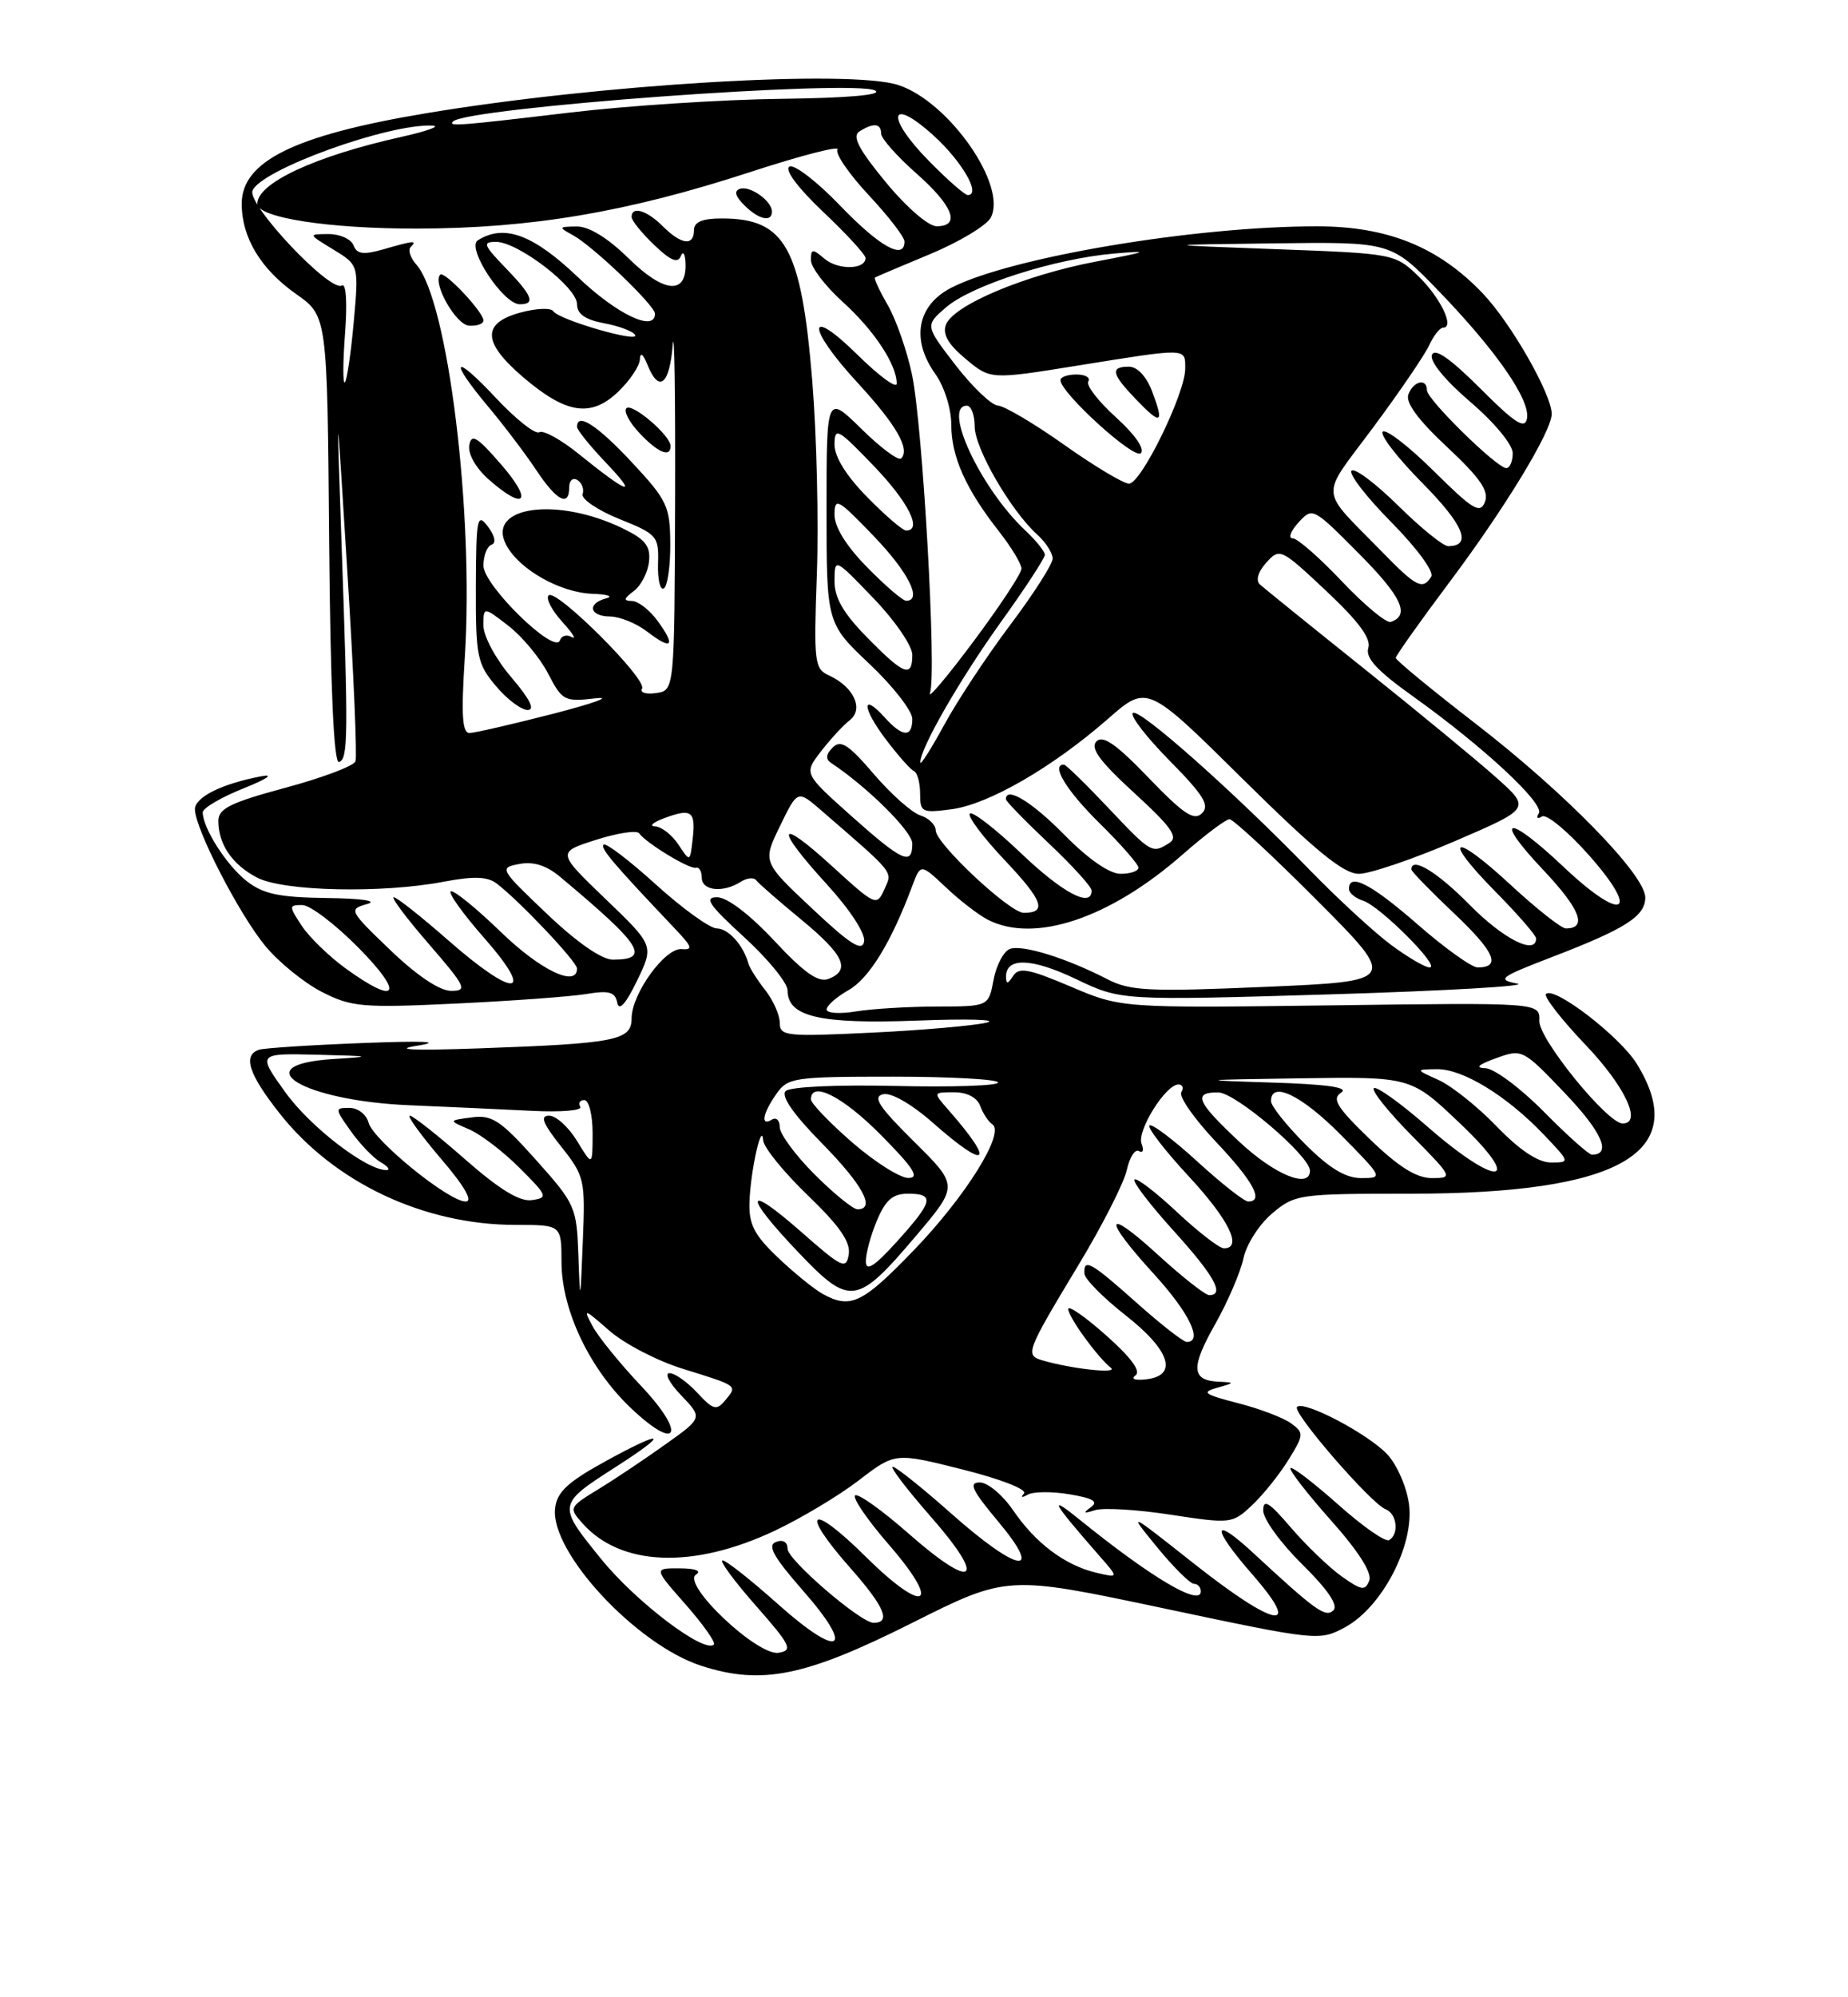 <?xml version="1.0" encoding="UTF-8" standalone="no"?>
<!DOCTYPE svg PUBLIC "-//W3C//DTD SVG 1.1//EN" "http://www.w3.org/Graphics/SVG/1.1/DTD/svg11.dtd" >
<svg xmlns="http://www.w3.org/2000/svg" xmlns:xlink="http://www.w3.org/1999/xlink" version="1.1" viewBox="0 0 237 256">
 <g >
 <path fill="currentColor"
d=" M 116.92 208.04 C 129.16 201.90 129.16 201.90 149.17 206.13 C 168.92 210.31 169.21 210.34 172.48 208.58 C 177.25 206.01 181.40 198.03 180.70 192.80 C 180.41 190.60 179.15 187.73 177.92 186.41 C 175.43 183.77 167.22 179.45 166.34 180.33 C 165.67 181.00 175.83 192.72 177.69 193.44 C 179.15 194.00 179.46 196.60 178.16 197.40 C 177.69 197.69 174.75 195.64 171.61 192.84 C 168.47 190.05 165.72 187.94 165.50 188.17 C 165.28 188.39 167.59 191.38 170.64 194.81 C 174.22 198.82 175.99 201.60 175.60 202.59 C 175.09 203.93 174.61 203.86 172.05 202.04 C 170.43 200.88 167.50 198.07 165.55 195.79 C 162.76 192.53 162.00 192.06 162.00 193.61 C 162.00 194.69 164.25 197.79 166.99 200.49 C 170.26 203.71 171.65 205.75 171.01 206.39 C 170.02 207.38 168.76 206.49 160.77 199.09 C 155.39 194.10 155.29 195.72 160.61 201.80 C 167.22 209.36 163.53 208.65 153.03 200.34 C 144.61 193.69 144.61 193.69 148.42 198.34 C 150.52 200.90 152.64 203.00 153.12 203.00 C 153.60 203.00 154.00 203.44 154.00 203.97 C 154.00 205.97 147.63 202.20 138.50 194.81 C 134.34 191.44 134.87 192.42 140.97 199.39 C 143.50 202.27 143.50 202.27 140.56 201.57 C 136.55 200.61 132.79 197.78 129.91 193.55 C 128.58 191.61 126.67 190.01 125.66 190.01 C 124.18 190.00 124.65 191.00 128.00 195.00 C 133.99 202.16 130.56 201.59 122.00 194.00 C 118.28 190.70 114.90 188.00 114.49 188.00 C 114.09 188.00 116.30 190.89 119.40 194.43 C 126.64 202.68 124.97 203.98 116.59 196.62 C 113.11 193.56 109.99 191.34 109.66 191.68 C 109.32 192.01 111.30 194.89 114.06 198.06 C 120.88 205.94 118.61 207.03 111.02 199.52 C 103.89 192.46 102.45 193.50 109.04 200.96 C 113.44 205.94 114.32 208.00 112.03 208.00 C 110.38 208.00 101.00 199.93 101.00 198.51 C 101.00 197.64 100.41 197.29 99.51 197.64 C 98.37 198.07 99.20 199.56 102.96 203.85 C 109.77 211.60 107.77 212.74 99.81 205.64 C 96.34 202.54 93.13 200.01 92.67 200.00 C 92.21 200.00 94.11 202.59 96.89 205.75 C 101.42 210.90 101.73 211.53 99.85 211.84 C 97.13 212.27 87.37 203.02 89.26 201.82 C 90.01 201.34 89.17 201.02 87.17 201.02 C 83.83 201.00 83.83 201.00 87.93 205.65 C 90.18 208.21 91.81 210.52 91.56 210.78 C 90.34 211.99 81.52 205.30 77.06 199.78 C 71.44 192.84 71.44 192.85 79.08 187.95 C 85.95 183.54 85.22 183.15 77.75 187.24 C 72.82 189.94 71.43 191.22 71.19 193.31 C 70.52 198.90 81.62 210.84 89.97 213.52 C 97.71 216.01 103.28 214.88 116.92 208.04 Z  M 99.31 196.22 C 102.71 194.62 107.59 191.70 110.14 189.74 C 114.79 186.17 114.79 186.17 123.46 188.35 C 128.39 189.59 131.78 190.92 131.32 191.43 C 130.85 191.94 131.05 192.00 131.79 191.58 C 132.49 191.17 134.92 191.15 137.17 191.53 C 140.22 192.04 140.91 192.47 139.88 193.20 C 138.84 193.94 138.97 194.03 140.40 193.57 C 141.45 193.22 145.84 193.48 150.16 194.15 C 157.85 195.32 158.05 195.30 160.56 192.94 C 161.97 191.62 164.07 189.00 165.23 187.13 C 167.23 183.89 167.25 183.65 165.57 182.43 C 164.60 181.72 161.53 180.55 158.75 179.84 C 154.40 178.72 154.03 178.45 156.10 177.87 C 158.38 177.23 158.39 177.19 156.31 177.10 C 152.79 176.94 152.68 175.31 155.83 169.74 C 157.46 166.86 159.09 163.05 159.47 161.28 C 159.84 159.50 161.50 156.92 163.15 155.53 C 166.06 153.07 166.59 153.00 180.87 153.00 C 207.76 153.00 216.94 147.74 209.91 136.35 C 207.75 132.85 199.31 126.36 198.27 127.40 C 197.95 127.72 200.23 130.66 203.34 133.92 C 208.38 139.20 210.65 144.00 208.10 144.00 C 206.14 144.00 197.32 133.15 197.41 130.84 C 197.50 128.50 197.50 128.50 170.64 128.86 C 143.79 129.21 143.79 129.21 137.30 126.45 C 131.91 124.16 130.66 123.93 129.92 125.10 C 129.26 126.14 129.03 126.17 129.02 125.22 C 128.98 122.67 132.29 122.77 137.97 125.48 C 143.76 128.25 143.76 128.25 170.63 127.45 C 185.41 127.00 196.19 126.38 194.58 126.07 C 191.92 125.55 192.31 125.25 199.08 122.65 C 208.50 119.03 211.00 117.43 211.00 115.03 C 211.00 112.14 200.76 101.65 189.25 92.76 C 183.61 88.41 179.00 84.61 179.00 84.33 C 179.00 84.05 182.09 79.69 185.86 74.66 C 192.99 65.16 199.00 55.27 199.00 53.06 C 199.00 50.54 193.79 41.42 190.18 37.63 C 184.51 31.67 177.99 29.02 168.97 29.01 C 153.31 28.99 129.65 32.96 122.00 36.88 C 117.62 39.13 116.80 43.51 119.94 47.91 C 121.11 49.56 122.00 52.37 122.00 54.45 C 122.00 58.53 123.88 62.73 128.14 68.14 C 129.71 70.15 131.00 72.28 131.00 72.89 C 131.00 73.49 128.22 77.70 124.83 82.24 C 121.44 86.78 118.94 89.74 119.27 88.82 C 120.14 86.42 118.34 54.55 116.96 48.00 C 116.32 44.98 114.93 40.98 113.86 39.12 C 112.79 37.27 112.05 35.67 112.21 35.57 C 112.37 35.47 115.55 34.12 119.28 32.57 C 123.01 31.02 126.51 28.91 127.06 27.90 C 129.23 23.83 121.73 13.06 115.24 10.91 C 109.04 8.87 76.87 10.79 54.50 14.54 C 37.76 17.34 31.00 20.68 31.00 26.12 C 31.00 30.45 33.44 34.50 37.98 37.69 C 41.97 40.50 41.97 40.50 42.21 69.26 C 42.38 88.26 42.81 97.90 43.48 97.67 C 44.65 97.27 44.68 94.48 43.78 69.00 C 43.13 50.50 43.13 50.50 44.56 73.50 C 45.35 86.15 45.81 96.99 45.59 97.58 C 45.37 98.18 41.32 99.70 36.60 100.97 C 29.58 102.86 28.00 103.64 28.00 105.21 C 28.00 108.22 29.80 110.84 32.98 112.49 C 36.38 114.25 48.96 114.53 56.92 113.01 C 60.79 112.28 62.52 112.34 63.72 113.26 C 66.72 115.57 74.00 123.27 74.00 124.14 C 74.00 126.61 69.30 124.36 64.27 119.49 C 61.14 116.46 58.24 114.09 57.82 114.24 C 57.41 114.38 59.34 117.09 62.12 120.25 C 68.79 127.85 66.00 128.00 57.46 120.50 C 54.01 117.48 50.88 115.00 50.50 115.00 C 50.11 115.00 52.14 117.70 55.00 121.00 C 59.75 126.49 60.00 127.00 57.85 127.00 C 56.38 127.00 53.46 125.04 50.06 121.78 C 44.77 116.71 44.69 116.54 47.06 115.88 C 48.53 115.47 46.47 115.16 41.88 115.10 C 35.78 115.02 33.74 114.59 31.61 112.91 C 29.04 110.89 26.00 106.12 26.00 104.12 C 26.00 103.58 28.36 102.19 31.25 101.04 C 34.27 99.83 35.22 99.17 33.50 99.50 C 28.44 100.46 25.00 102.17 25.00 103.73 C 25.00 106.20 30.70 117.25 34.05 121.28 C 35.78 123.36 39.04 126.00 41.30 127.15 C 45.07 129.07 46.48 129.20 58.45 128.63 C 65.63 128.29 73.15 127.74 75.16 127.41 C 78.11 126.92 78.88 127.13 79.16 128.52 C 79.38 129.65 80.24 128.71 81.69 125.72 C 83.88 121.20 83.88 121.20 77.65 115.22 C 71.43 109.24 71.43 109.24 76.42 107.65 C 79.17 106.77 81.66 106.39 81.96 106.80 C 82.88 108.08 88.46 111.46 89.25 111.22 C 89.66 111.10 90.00 111.68 90.00 112.50 C 90.00 114.17 92.71 114.47 94.97 113.04 C 95.78 112.52 96.68 112.43 96.97 112.82 C 97.26 113.21 99.86 115.48 102.75 117.86 C 108.26 122.40 109.15 124.34 106.25 125.47 C 104.96 125.97 103.14 124.70 99.29 120.57 C 96.13 117.19 93.25 115.00 91.96 115.00 C 90.25 115.00 90.92 115.99 95.42 120.10 C 98.49 122.91 101.00 125.98 101.00 126.93 C 101.00 130.33 105.13 131.28 117.67 130.81 C 124.18 130.56 128.15 130.68 126.50 131.08 C 124.85 131.47 118.21 132.05 111.75 132.36 C 100.83 132.89 100.00 132.80 100.00 131.10 C 100.00 130.09 99.16 128.20 98.12 126.88 C 97.09 125.57 96.13 124.05 95.98 123.50 C 95.34 121.15 93.40 119.00 91.93 119.00 C 91.06 119.00 87.54 116.47 84.13 113.38 C 80.71 110.28 77.69 107.98 77.41 108.26 C 76.96 108.71 78.58 110.62 86.67 119.15 C 88.77 121.36 88.89 121.78 87.42 121.65 C 85.28 121.47 81.00 127.38 81.00 130.54 C 81.00 133.35 78.97 133.75 61.50 134.37 C 53.06 134.67 50.25 134.55 53.50 134.03 C 56.83 133.50 54.50 133.38 46.50 133.69 C 39.90 133.94 33.94 134.33 33.25 134.54 C 31.09 135.22 31.87 137.66 35.88 142.73 C 42.90 151.60 54.35 157.00 66.18 157.00 C 72.00 157.00 72.00 157.00 72.01 161.75 C 72.02 167.86 75.55 175.34 80.79 180.36 C 86.92 186.24 88.14 183.90 82.21 177.63 C 79.52 174.78 76.71 171.33 75.99 169.97 C 74.75 167.66 74.89 167.70 78.14 170.55 C 80.06 172.23 84.29 174.43 87.56 175.44 C 94.71 177.66 94.60 177.57 93.01 179.48 C 91.89 180.83 91.47 180.72 89.42 178.51 C 88.14 177.13 86.54 176.00 85.86 176.00 C 85.18 176.00 85.86 177.29 87.37 178.86 C 90.12 181.73 90.12 181.73 85.31 185.15 C 82.66 187.04 78.79 189.63 76.70 190.90 C 72.98 193.17 72.94 193.27 74.70 195.25 C 79.61 200.77 88.87 201.13 99.31 196.22 Z  M 145.62 176.29 C 146.36 175.77 145.07 174.01 141.87 171.17 C 139.19 168.79 137.00 167.26 137.00 167.78 C 137.00 168.79 140.74 173.95 142.47 175.32 C 143.46 176.12 137.40 175.45 133.68 174.36 C 131.43 173.69 131.58 173.30 138.37 162.04 C 141.39 157.04 144.15 151.60 144.51 149.96 C 144.87 148.32 145.57 147.23 146.07 147.54 C 146.57 147.85 146.72 147.42 146.40 146.59 C 145.77 144.96 149.49 139.00 151.13 139.00 C 151.67 139.00 151.84 139.45 151.50 140.00 C 151.16 140.55 153.16 143.40 155.94 146.35 C 160.73 151.41 162.13 154.00 160.08 154.00 C 159.57 154.00 156.63 151.69 153.55 148.87 C 150.46 146.05 147.70 143.97 147.41 144.25 C 147.13 144.54 149.39 147.47 152.45 150.77 C 157.63 156.36 159.40 160.00 156.96 160.00 C 156.38 160.00 153.68 157.91 150.94 155.35 C 148.21 152.79 145.75 150.91 145.49 151.18 C 145.22 151.45 147.48 154.40 150.50 157.74 C 155.74 163.52 157.11 166.00 155.08 166.00 C 154.57 166.00 151.65 163.70 148.58 160.90 C 141.65 154.56 141.30 155.98 148.00 163.31 C 152.51 168.25 154.33 172.00 152.20 172.00 C 151.76 172.00 148.87 169.75 145.79 167.00 C 139.89 161.74 138.95 161.22 139.07 163.25 C 139.12 163.94 141.48 166.33 144.32 168.56 C 150.08 173.07 151.13 176.31 147.00 176.79 C 145.56 176.96 144.98 176.75 145.62 176.29 Z  M 74.18 161.00 C 73.96 154.70 73.79 154.32 68.73 148.66 C 64.19 143.59 63.11 142.87 60.50 143.22 C 57.50 143.61 57.50 143.61 60.16 144.75 C 61.62 145.37 64.53 147.59 66.63 149.69 C 70.23 153.28 70.32 153.52 68.21 153.82 C 66.65 154.05 64.05 152.46 59.62 148.57 C 56.13 145.51 52.96 143.00 52.56 143.00 C 52.17 143.00 53.96 145.47 56.54 148.50 C 59.59 152.06 60.70 154.00 59.71 154.00 C 57.53 154.00 47.85 146.12 47.26 143.88 C 46.99 142.84 45.89 142.00 44.82 142.00 C 42.92 142.00 42.92 142.08 44.99 144.98 C 46.15 146.62 47.87 148.41 48.80 148.95 C 49.74 149.49 50.09 149.95 49.59 149.97 C 47.09 150.05 39.81 144.48 36.61 140.02 C 33.00 135.00 33.00 135.00 40.75 135.19 C 47.69 135.36 47.90 135.42 42.75 135.74 C 31.23 136.46 38.81 141.08 52.47 141.66 C 57.44 141.87 64.53 142.19 68.23 142.38 C 71.92 142.57 74.71 142.34 74.42 141.86 C 74.12 141.39 74.36 141.00 74.94 141.00 C 75.52 141.00 76.00 142.91 76.00 145.25 C 75.99 149.50 75.99 149.50 74.01 146.25 C 72.92 144.46 71.31 143.00 70.43 143.00 C 69.22 143.00 69.60 143.97 71.96 146.95 C 74.98 150.76 75.07 151.18 74.74 159.20 C 74.43 167.06 74.39 167.15 74.18 161.00 Z  M 105.50 165.84 C 104.40 165.23 101.81 163.13 99.75 161.17 C 96.71 158.27 96.02 156.92 96.12 154.05 C 96.25 150.06 97.70 143.59 97.88 146.17 C 97.95 147.08 100.52 150.25 103.60 153.21 C 107.66 157.12 109.10 159.18 108.85 160.77 C 108.53 162.76 108.01 162.52 102.75 157.89 C 95.49 151.51 95.29 153.07 102.40 160.53 C 109.01 167.46 109.89 167.34 117.46 158.42 C 122.93 151.97 122.93 151.97 117.21 146.31 C 112.70 141.85 111.87 140.57 113.26 140.25 C 114.30 140.01 116.91 141.51 119.65 143.92 C 126.66 150.10 127.72 149.20 121.62 142.25 C 119.65 140.00 119.65 140.00 122.36 140.00 C 124.02 140.00 125.31 140.67 125.71 141.75 C 126.06 142.71 126.76 143.78 127.27 144.11 C 128.92 145.22 123.82 153.38 117.19 160.25 C 110.58 167.10 109.08 167.81 105.50 165.84 Z  M 111.04 161.72 C 111.02 160.74 111.65 158.38 112.45 156.47 C 113.57 153.80 114.48 153.00 116.45 153.00 C 119.91 153.00 119.68 153.99 115.04 159.12 C 112.17 162.30 111.07 163.01 111.04 161.72 Z  M 104.47 150.53 C 102.01 148.07 100.00 145.34 100.00 144.47 C 100.00 143.60 99.55 143.16 99.00 143.50 C 97.51 144.42 97.79 142.74 99.56 140.22 C 101.03 138.11 101.80 138.00 114.56 138.00 C 121.95 138.00 128.00 138.34 128.00 138.75 C 128.00 139.16 122.09 139.36 114.86 139.19 C 107.28 139.02 101.31 139.29 100.75 139.85 C 100.12 140.48 101.78 142.85 105.39 146.52 C 110.65 151.86 112.34 155.00 109.97 155.00 C 109.41 155.00 106.93 152.99 104.47 150.53 Z  M 109.25 146.39 C 106.36 143.87 104.00 141.41 104.00 140.91 C 104.00 138.46 108.12 140.56 113.00 145.50 C 117.21 149.76 117.99 150.99 116.47 150.98 C 115.38 150.96 112.14 148.90 109.25 146.39 Z  M 158.96 146.36 C 153.45 141.21 152.93 139.99 156.25 140.02 C 158.47 140.05 168.00 148.18 168.00 150.05 C 168.00 152.43 163.47 150.58 158.96 146.36 Z  M 167.37 146.63 C 164.97 144.23 163.00 141.75 163.00 141.13 C 163.00 138.47 166.95 140.39 172.00 145.50 C 177.37 150.94 177.40 151.00 174.58 151.00 C 172.56 151.00 170.48 149.74 167.37 146.63 Z  M 175.68 146.01 C 171.44 141.92 170.77 140.84 172.00 140.04 C 173.03 139.38 170.23 138.97 163.00 138.75 C 153.35 138.45 153.65 138.40 166.72 138.21 C 180.95 138.00 180.95 138.00 187.22 143.97 C 195.59 151.92 192.16 152.33 183.12 144.45 C 179.63 141.40 176.50 139.16 176.19 139.48 C 175.87 139.79 178.05 142.51 181.02 145.52 C 186.32 150.89 186.38 151.00 183.64 151.00 C 181.65 151.00 179.37 149.57 175.68 146.01 Z  M 191.96 144.39 C 189.51 141.85 186.15 139.17 184.50 138.43 C 181.50 137.08 181.50 137.08 184.27 137.04 C 187.58 136.99 193.21 140.43 197.95 145.39 C 201.37 148.98 201.38 149.00 198.90 149.00 C 197.26 149.00 194.91 147.44 191.96 144.39 Z  M 198.00 142.50 C 195.01 139.47 191.65 136.97 190.53 136.92 C 189.13 136.87 189.54 136.47 191.87 135.63 C 195.22 134.42 195.30 134.46 200.72 140.14 C 205.46 145.11 206.72 148.00 204.16 148.00 C 203.76 148.00 200.99 145.53 198.00 142.50 Z  M 106.01 129.38 C 106.01 128.90 107.29 127.77 108.85 126.89 C 111.47 125.39 114.30 120.78 116.98 113.59 C 118.07 110.68 118.07 110.68 121.29 113.72 C 123.05 115.39 125.48 117.26 126.68 117.88 C 132.67 120.95 142.32 117.72 151.66 109.53 C 154.50 107.04 157.21 105.00 157.68 105.00 C 158.15 105.00 163.19 109.67 168.88 115.38 C 179.23 125.76 179.23 125.76 162.27 126.49 C 147.38 127.13 144.92 127.01 142.04 125.52 C 136.78 122.80 131.08 121.03 129.51 121.63 C 128.71 121.94 127.77 123.72 127.42 125.60 C 126.78 129.00 126.78 129.00 120.14 129.01 C 116.49 129.02 111.81 129.30 109.75 129.64 C 107.69 129.98 106.00 129.87 106.01 129.38 Z  M 44.36 124.15 C 42.19 122.58 39.64 120.10 38.69 118.65 C 37.03 116.12 37.04 116.00 38.76 116.00 C 39.76 116.00 43.01 118.47 46.00 121.50 C 51.90 127.48 50.99 128.95 44.36 124.15 Z  M 178.40 121.11 C 176.26 119.52 171.57 115.21 168.00 111.54 C 158.17 101.42 146.02 90.65 145.28 91.39 C 144.91 91.75 147.05 94.51 150.02 97.52 C 154.36 101.92 155.17 103.23 154.15 104.24 C 153.14 105.25 151.80 104.36 147.30 99.69 C 143.14 95.36 141.43 94.18 140.61 95.03 C 139.79 95.88 141.04 97.59 145.47 101.64 C 150.24 106.01 151.15 107.30 149.97 108.04 C 147.75 109.45 147.67 109.40 142.09 103.50 C 139.23 100.47 136.69 98.00 136.44 98.00 C 134.74 98.00 136.76 101.33 141.00 105.50 C 143.75 108.21 146.00 110.78 146.00 111.21 C 146.00 111.65 144.97 112.00 143.71 112.00 C 142.29 112.00 139.56 110.11 136.50 107.00 C 132.33 102.76 129.00 100.74 129.00 102.44 C 129.00 102.69 131.47 105.23 134.50 108.09 C 137.53 110.95 140.00 113.67 140.00 114.15 C 140.00 116.42 136.28 114.46 130.92 109.34 C 127.66 106.23 124.71 103.95 124.38 104.28 C 124.05 104.62 126.08 107.32 128.88 110.28 C 133.76 115.44 134.32 117.00 131.29 117.00 C 129.49 117.00 120.00 108.11 120.00 106.43 C 120.00 105.72 119.11 104.85 118.03 104.51 C 116.94 104.16 114.26 101.78 112.06 99.21 C 108.82 95.42 107.82 94.78 106.79 95.81 C 105.91 96.69 105.85 97.30 106.59 97.79 C 111.25 100.88 117.00 106.58 117.00 108.12 C 117.00 111.01 115.75 110.44 109.17 104.58 C 103.09 99.15 103.09 99.15 105.27 96.33 C 106.47 94.77 108.14 92.96 108.98 92.31 C 110.81 90.88 109.49 88.03 106.33 86.58 C 104.44 85.72 104.35 84.93 104.76 73.58 C 105.00 66.94 104.74 55.80 104.17 48.82 C 102.76 31.69 100.71 28.00 92.57 28.00 C 90.06 28.00 89.00 28.45 89.00 29.50 C 89.00 31.58 87.37 31.37 85.00 29.00 C 82.95 26.95 81.00 26.37 81.00 27.81 C 81.00 28.26 82.30 29.87 83.89 31.39 C 85.98 33.40 86.93 33.80 87.31 32.83 C 87.60 32.10 87.88 32.53 87.92 33.78 C 88.06 37.83 85.15 37.57 80.64 33.14 C 77.96 30.50 75.53 29.01 73.96 29.03 C 71.62 29.06 71.60 29.12 73.50 30.16 C 76.06 31.56 84.00 39.16 84.00 40.21 C 84.00 42.62 79.13 40.31 74.09 35.50 C 68.36 30.04 64.64 28.67 61.27 30.81 C 59.78 31.76 64.54 39.00 66.66 39.00 C 68.72 39.00 68.28 37.89 64.80 34.30 C 62.00 31.40 61.85 31.00 63.61 31.00 C 66.43 31.00 74.00 36.81 74.00 38.98 C 74.00 40.24 75.03 40.97 77.46 41.43 C 79.37 41.78 81.17 42.46 81.45 42.93 C 82.13 44.02 71.67 41.00 70.96 39.89 C 70.66 39.43 68.74 39.51 66.71 40.07 C 61.77 41.43 61.88 43.88 67.06 48.32 C 72.59 53.05 75.76 53.55 79.25 50.24 C 80.76 48.80 82.03 46.92 82.06 46.06 C 82.10 45.09 82.47 45.35 83.03 46.75 C 84.50 50.40 85.86 49.34 86.27 44.25 C 86.49 41.64 86.62 50.52 86.58 64.00 C 86.50 88.50 86.50 88.50 84.14 88.83 C 82.84 89.02 82.03 88.76 82.34 88.26 C 83.06 87.10 71.29 75.37 70.36 76.31 C 69.97 76.69 70.75 78.20 72.08 79.67 C 73.41 81.13 73.98 82.02 73.34 81.66 C 72.69 81.29 72.01 81.47 71.81 82.07 C 71.17 83.99 62.00 75.04 62.00 72.50 C 62.00 71.22 62.47 70.01 63.03 69.82 C 63.66 69.61 63.48 68.70 62.57 67.49 C 61.20 65.67 61.06 66.35 61.03 75.17 C 61.00 84.14 61.19 85.07 63.59 87.92 C 65.01 89.62 66.85 91.00 67.67 91.00 C 68.65 91.00 67.95 89.59 65.58 86.82 C 63.59 84.49 62.00 81.55 62.00 80.19 C 62.00 77.74 62.00 77.74 65.20 80.21 C 66.96 81.57 69.25 84.32 70.29 86.33 C 72.10 89.82 72.39 89.97 76.35 89.51 C 78.63 89.24 76.22 90.12 71.00 91.47 C 65.78 92.81 60.94 93.93 60.24 93.95 C 59.28 93.99 59.13 91.75 59.61 84.25 C 60.80 65.70 57.44 38.47 53.40 33.92 C 52.63 33.05 52.30 32.04 52.66 31.67 C 53.55 30.79 53.11 30.82 49.19 31.95 C 46.60 32.69 45.78 32.58 45.34 31.45 C 45.04 30.65 43.60 30.00 42.14 30.00 C 39.50 30.01 39.50 30.01 42.76 31.99 C 46.02 33.98 46.02 33.98 45.37 41.24 C 45.01 45.23 44.50 48.73 44.23 49.00 C 43.96 49.27 43.97 46.47 44.25 42.76 C 44.55 38.81 44.39 36.26 43.85 36.59 C 42.36 37.52 31.70 26.23 32.38 24.45 C 33.41 21.76 49.82 15.82 55.46 16.10 C 56.58 16.16 54.80 16.80 51.50 17.54 C 40.44 20.00 33.00 23.45 33.00 26.12 C 33.00 27.90 42.16 29.32 53.50 29.30 C 68.17 29.27 80.47 27.18 96.10 22.09 C 102.64 19.95 107.72 18.64 107.40 19.16 C 107.08 19.68 108.89 22.31 111.41 25.01 C 113.93 27.71 116.00 30.38 116.00 30.96 C 116.00 33.40 112.80 31.62 107.74 26.35 C 104.75 23.24 101.82 20.99 101.23 21.36 C 100.59 21.76 102.35 24.11 105.57 27.16 C 108.56 29.98 111.00 32.64 111.00 33.07 C 111.00 34.57 107.49 34.64 105.75 33.17 C 104.19 31.85 104.00 31.87 104.00 33.35 C 104.00 34.26 105.83 36.66 108.06 38.68 C 112.08 42.31 115.00 46.72 115.00 49.16 C 115.00 49.86 112.75 48.21 110.00 45.50 C 103.40 39.00 103.40 41.92 110.00 49.08 C 114.95 54.45 116.75 57.58 115.57 58.76 C 115.23 59.10 112.94 57.40 110.48 54.98 C 106.00 50.58 106.00 50.58 106.00 65.24 C 106.00 79.89 106.00 79.89 111.50 85.09 C 114.53 87.95 117.00 91.12 117.00 92.15 C 117.00 94.55 115.76 94.50 113.49 91.99 C 110.47 88.65 110.53 90.69 113.57 94.72 C 115.14 96.80 116.77 98.65 117.21 98.83 C 117.64 99.02 118.00 100.31 118.00 101.72 C 118.00 104.12 118.23 104.23 122.06 103.72 C 126.81 103.08 134.99 98.35 142.09 92.14 C 147.13 87.73 147.13 87.73 159.40 99.87 C 168.74 109.09 172.30 112.00 174.27 112.00 C 175.69 112.00 181.24 110.11 186.59 107.81 C 196.32 103.62 196.32 103.62 191.91 99.68 C 189.49 97.52 181.88 91.25 175.00 85.75 C 168.12 80.25 162.08 75.37 161.57 74.90 C 161.02 74.39 161.35 73.27 162.40 72.11 C 164.12 70.21 164.28 70.29 170.09 75.75 C 174.24 79.64 175.87 81.85 175.48 83.05 C 175.08 84.32 176.60 85.97 181.22 89.26 C 190.23 95.70 198.11 103.01 197.35 104.25 C 196.98 104.84 197.16 105.02 197.76 104.65 C 198.35 104.29 201.10 106.58 203.89 109.74 C 210.50 117.26 208.05 118.23 200.50 111.09 C 193.29 104.27 191.37 104.58 197.91 111.50 C 202.66 116.52 203.62 119.00 200.82 119.00 C 200.24 119.00 197.07 116.50 193.77 113.45 C 186.29 106.52 184.78 107.19 191.81 114.31 C 194.66 117.20 197.00 119.89 197.00 120.28 C 197.00 122.48 192.80 120.36 188.50 116.00 C 184.33 111.76 181.00 109.74 181.00 111.44 C 181.00 111.69 183.47 114.22 186.48 117.07 C 191.69 122.00 192.57 124.00 189.50 124.00 C 188.75 124.00 185.29 121.53 181.82 118.50 C 175.86 113.30 173.00 111.82 173.00 113.93 C 173.00 114.45 173.81 115.12 174.80 115.44 C 176.98 116.13 184.84 124.00 183.35 124.00 C 182.77 124.00 180.55 122.70 178.40 121.11 Z  M 84.35 79.60 C 83.33 78.20 81.85 77.05 81.06 77.03 C 79.92 77.01 79.97 76.74 81.29 75.75 C 82.21 75.06 83.08 73.38 83.23 72.00 C 83.45 70.01 82.78 69.15 79.94 67.76 C 71.43 63.60 62.27 64.90 64.94 69.88 C 66.61 73.01 71.87 75.97 76.00 76.11 C 77.92 76.18 78.71 76.44 77.75 76.69 C 75.24 77.35 75.59 79.00 78.25 79.02 C 79.49 79.03 81.62 79.90 82.99 80.95 C 86.16 83.39 86.71 82.84 84.35 79.60 Z  M 85.96 69.69 C 85.93 64.88 85.57 64.12 81.03 59.25 C 76.58 54.49 74.00 52.82 74.00 54.71 C 74.00 55.10 75.69 57.19 77.75 59.35 C 81.96 63.78 80.59 63.33 74.29 58.24 C 71.98 56.36 69.67 55.09 69.16 55.40 C 68.66 55.71 66.16 53.74 63.62 51.03 C 58.13 45.16 57.44 45.95 62.64 52.16 C 64.64 54.54 67.40 58.19 68.77 60.25 C 71.40 64.21 73.00 65.04 73.00 62.44 C 73.00 61.58 73.47 61.17 74.05 61.53 C 74.63 61.89 74.93 62.70 74.72 63.33 C 74.52 63.95 76.63 65.39 79.42 66.52 C 84.28 68.47 84.50 68.72 84.39 72.25 C 84.33 74.29 84.66 75.71 85.14 75.41 C 85.61 75.12 85.98 72.55 85.96 69.69 Z  M 64.32 59.59 C 61.18 55.96 60.44 55.52 60.18 57.08 C 60.00 58.19 61.03 60.00 62.68 61.46 C 67.33 65.55 68.41 64.32 64.32 59.59 Z  M 86.00 57.17 C 86.00 55.82 81.06 51.60 80.33 52.33 C 79.96 52.70 80.71 54.13 82.00 55.50 C 84.37 58.02 86.00 58.70 86.00 57.17 Z  M 62.00 41.08 C 62.00 39.99 56.99 34.68 56.46 35.20 C 55.42 36.24 58.44 41.61 60.14 41.74 C 61.16 41.81 62.00 41.52 62.00 41.08 Z  M 99.00 27.12 C 99.00 25.76 96.20 23.77 94.90 24.20 C 94.11 24.46 94.29 25.15 95.44 26.29 C 97.28 28.14 99.00 28.54 99.00 27.12 Z  M 70.13 117.12 C 64.07 111.36 64.00 111.23 66.60 110.74 C 68.40 110.39 70.07 110.92 71.80 112.36 C 82.36 121.18 83.51 123.00 78.59 123.00 C 77.17 123.00 73.97 120.78 70.13 117.12 Z  M 104.14 116.44 C 97.79 110.48 97.79 110.48 100.04 105.86 C 102.28 101.24 102.28 101.24 105.32 103.87 C 114.88 112.15 114.47 111.63 113.41 114.00 C 112.44 116.18 112.27 116.10 106.71 111.02 C 99.63 104.55 99.26 105.94 106.08 113.39 C 109.02 116.61 111.02 119.68 110.82 120.68 C 110.57 122.02 109.04 121.05 104.14 116.44 Z  M 87.00 108.25 C 86.19 107.01 84.84 105.96 84.01 105.92 C 83.18 105.88 83.77 105.38 85.31 104.82 C 88.73 103.57 89.25 103.99 88.82 107.66 C 88.49 110.50 88.49 110.50 87.00 108.25 Z  M 118.03 97.72 C 117.97 95.99 123.10 87.06 128.39 79.69 C 131.48 75.39 134.00 71.53 134.00 71.11 C 134.00 70.69 132.87 69.28 131.48 67.98 C 125.77 62.61 120.80 52.00 124.00 52.00 C 124.55 52.00 125.00 53.20 125.00 54.66 C 125.00 57.46 129.62 65.44 133.01 68.51 C 134.11 69.50 135.00 70.89 135.00 71.59 C 135.00 72.29 132.55 76.13 129.55 80.11 C 126.56 84.09 122.74 89.86 121.08 92.93 C 119.41 95.99 118.04 98.15 118.03 97.72 Z  M 111.21 81.71 C 108.15 78.60 107.01 76.61 107.02 74.46 C 107.04 71.50 107.04 71.50 112.02 76.68 C 114.76 79.52 117.00 82.78 117.00 83.93 C 117.00 86.93 115.93 86.52 111.21 81.71 Z  M 172.11 74.53 C 169.24 71.49 166.39 69.00 165.79 69.00 C 165.18 69.00 165.51 68.09 166.51 66.99 C 168.32 64.99 168.39 65.03 174.26 70.94 C 179.77 76.48 180.88 78.87 178.36 79.71 C 177.80 79.90 174.99 77.57 172.11 74.53 Z  M 111.21 72.71 C 108.53 69.99 107.01 67.53 107.02 65.96 C 107.04 63.70 107.45 63.93 112.02 68.68 C 116.50 73.33 118.34 77.00 116.21 77.00 C 115.77 77.00 113.52 75.07 111.21 72.71 Z  M 177.26 70.75 C 169.07 62.35 169.20 64.09 176.10 54.79 C 179.49 50.23 182.72 45.49 183.29 44.25 C 183.86 43.01 184.66 42.00 185.07 42.00 C 186.60 42.00 184.71 38.10 181.85 35.35 C 178.91 32.53 178.69 32.49 163.69 31.94 C 148.50 31.38 148.50 31.38 163.46 31.19 C 178.41 31.00 178.41 31.00 184.46 37.25 C 191.89 44.94 196.29 51.28 195.83 53.65 C 195.56 55.06 194.29 54.25 189.83 49.78 C 185.97 45.93 184.00 44.56 183.64 45.49 C 183.33 46.30 185.32 48.74 188.56 51.51 C 191.65 54.15 194.00 56.99 194.00 58.08 C 194.00 59.13 193.63 60.00 193.18 60.00 C 191.97 60.00 183.00 51.20 183.00 50.02 C 183.00 48.43 181.28 48.82 180.62 50.55 C 180.22 51.59 181.87 53.83 185.59 57.30 C 189.83 61.27 190.98 62.93 190.44 64.33 C 189.82 65.91 188.91 65.36 183.89 60.39 C 180.68 57.21 177.73 54.94 177.33 55.33 C 176.94 55.73 179.23 58.70 182.43 61.93 C 187.73 67.28 188.84 70.00 185.72 70.00 C 185.08 70.00 182.20 67.66 179.31 64.81 C 176.41 61.95 173.73 59.94 173.33 60.33 C 172.94 60.73 175.23 63.70 178.43 66.93 C 181.66 70.19 183.94 73.29 183.56 73.90 C 182.47 75.66 181.64 75.25 177.26 70.75 Z  M 111.21 63.71 C 108.53 60.99 107.01 58.53 107.02 56.96 C 107.04 54.70 107.45 54.93 112.02 59.68 C 116.50 64.33 118.34 68.00 116.21 68.00 C 115.77 68.00 113.52 66.07 111.21 63.71 Z  M 136.50 57.03 C 132.65 54.30 128.82 52.04 128.00 51.99 C 127.17 51.95 124.73 49.62 122.56 46.82 C 118.63 41.72 118.63 41.72 121.33 39.39 C 124.62 36.56 135.25 33.16 142.87 32.50 C 147.66 32.09 147.31 32.24 140.53 33.53 C 131.37 35.28 122.28 39.11 121.31 41.62 C 120.85 42.83 121.61 44.15 123.84 46.00 C 127.02 48.66 127.02 48.66 138.26 46.85 C 152.39 44.58 152.00 44.57 152.00 47.25 C 152.00 50.44 146.34 62.00 144.79 61.99 C 144.08 61.99 140.35 59.75 136.50 57.03 Z  M 143.11 53.48 C 140.86 51.45 139.26 49.38 139.57 48.89 C 139.87 48.40 139.19 48.00 138.06 48.00 C 136.93 48.00 136.00 48.32 136.00 48.72 C 136.00 50.34 145.46 58.94 146.31 58.09 C 146.85 57.55 145.54 55.68 143.11 53.48 Z  M 147.76 50.18 C 147.03 48.25 145.86 47.00 144.78 47.00 C 142.34 47.00 142.54 47.91 145.68 51.18 C 148.92 54.56 149.34 54.36 147.76 50.18 Z  M 113.58 23.33 C 110.11 19.12 109.25 17.46 110.21 16.85 C 112.01 15.71 113.00 15.80 113.00 17.12 C 113.00 17.74 115.03 20.03 117.50 22.21 C 122.24 26.39 123.25 29.00 120.12 29.00 C 119.06 29.00 116.23 26.55 113.58 23.33 Z  M 119.09 20.59 C 113.54 14.94 114.04 12.24 119.69 17.34 C 123.38 20.68 125.88 25.00 124.11 25.00 C 123.73 25.00 121.47 23.02 119.09 20.59 Z  M 58.10 15.57 C 59.89 13.78 109.65 10.14 112.24 11.61 C 113.23 12.17 108.76 12.56 100.15 12.67 C 92.64 12.76 80.49 13.55 73.15 14.42 C 58.75 16.13 57.44 16.23 58.10 15.57 Z "/>
</g>
</svg>